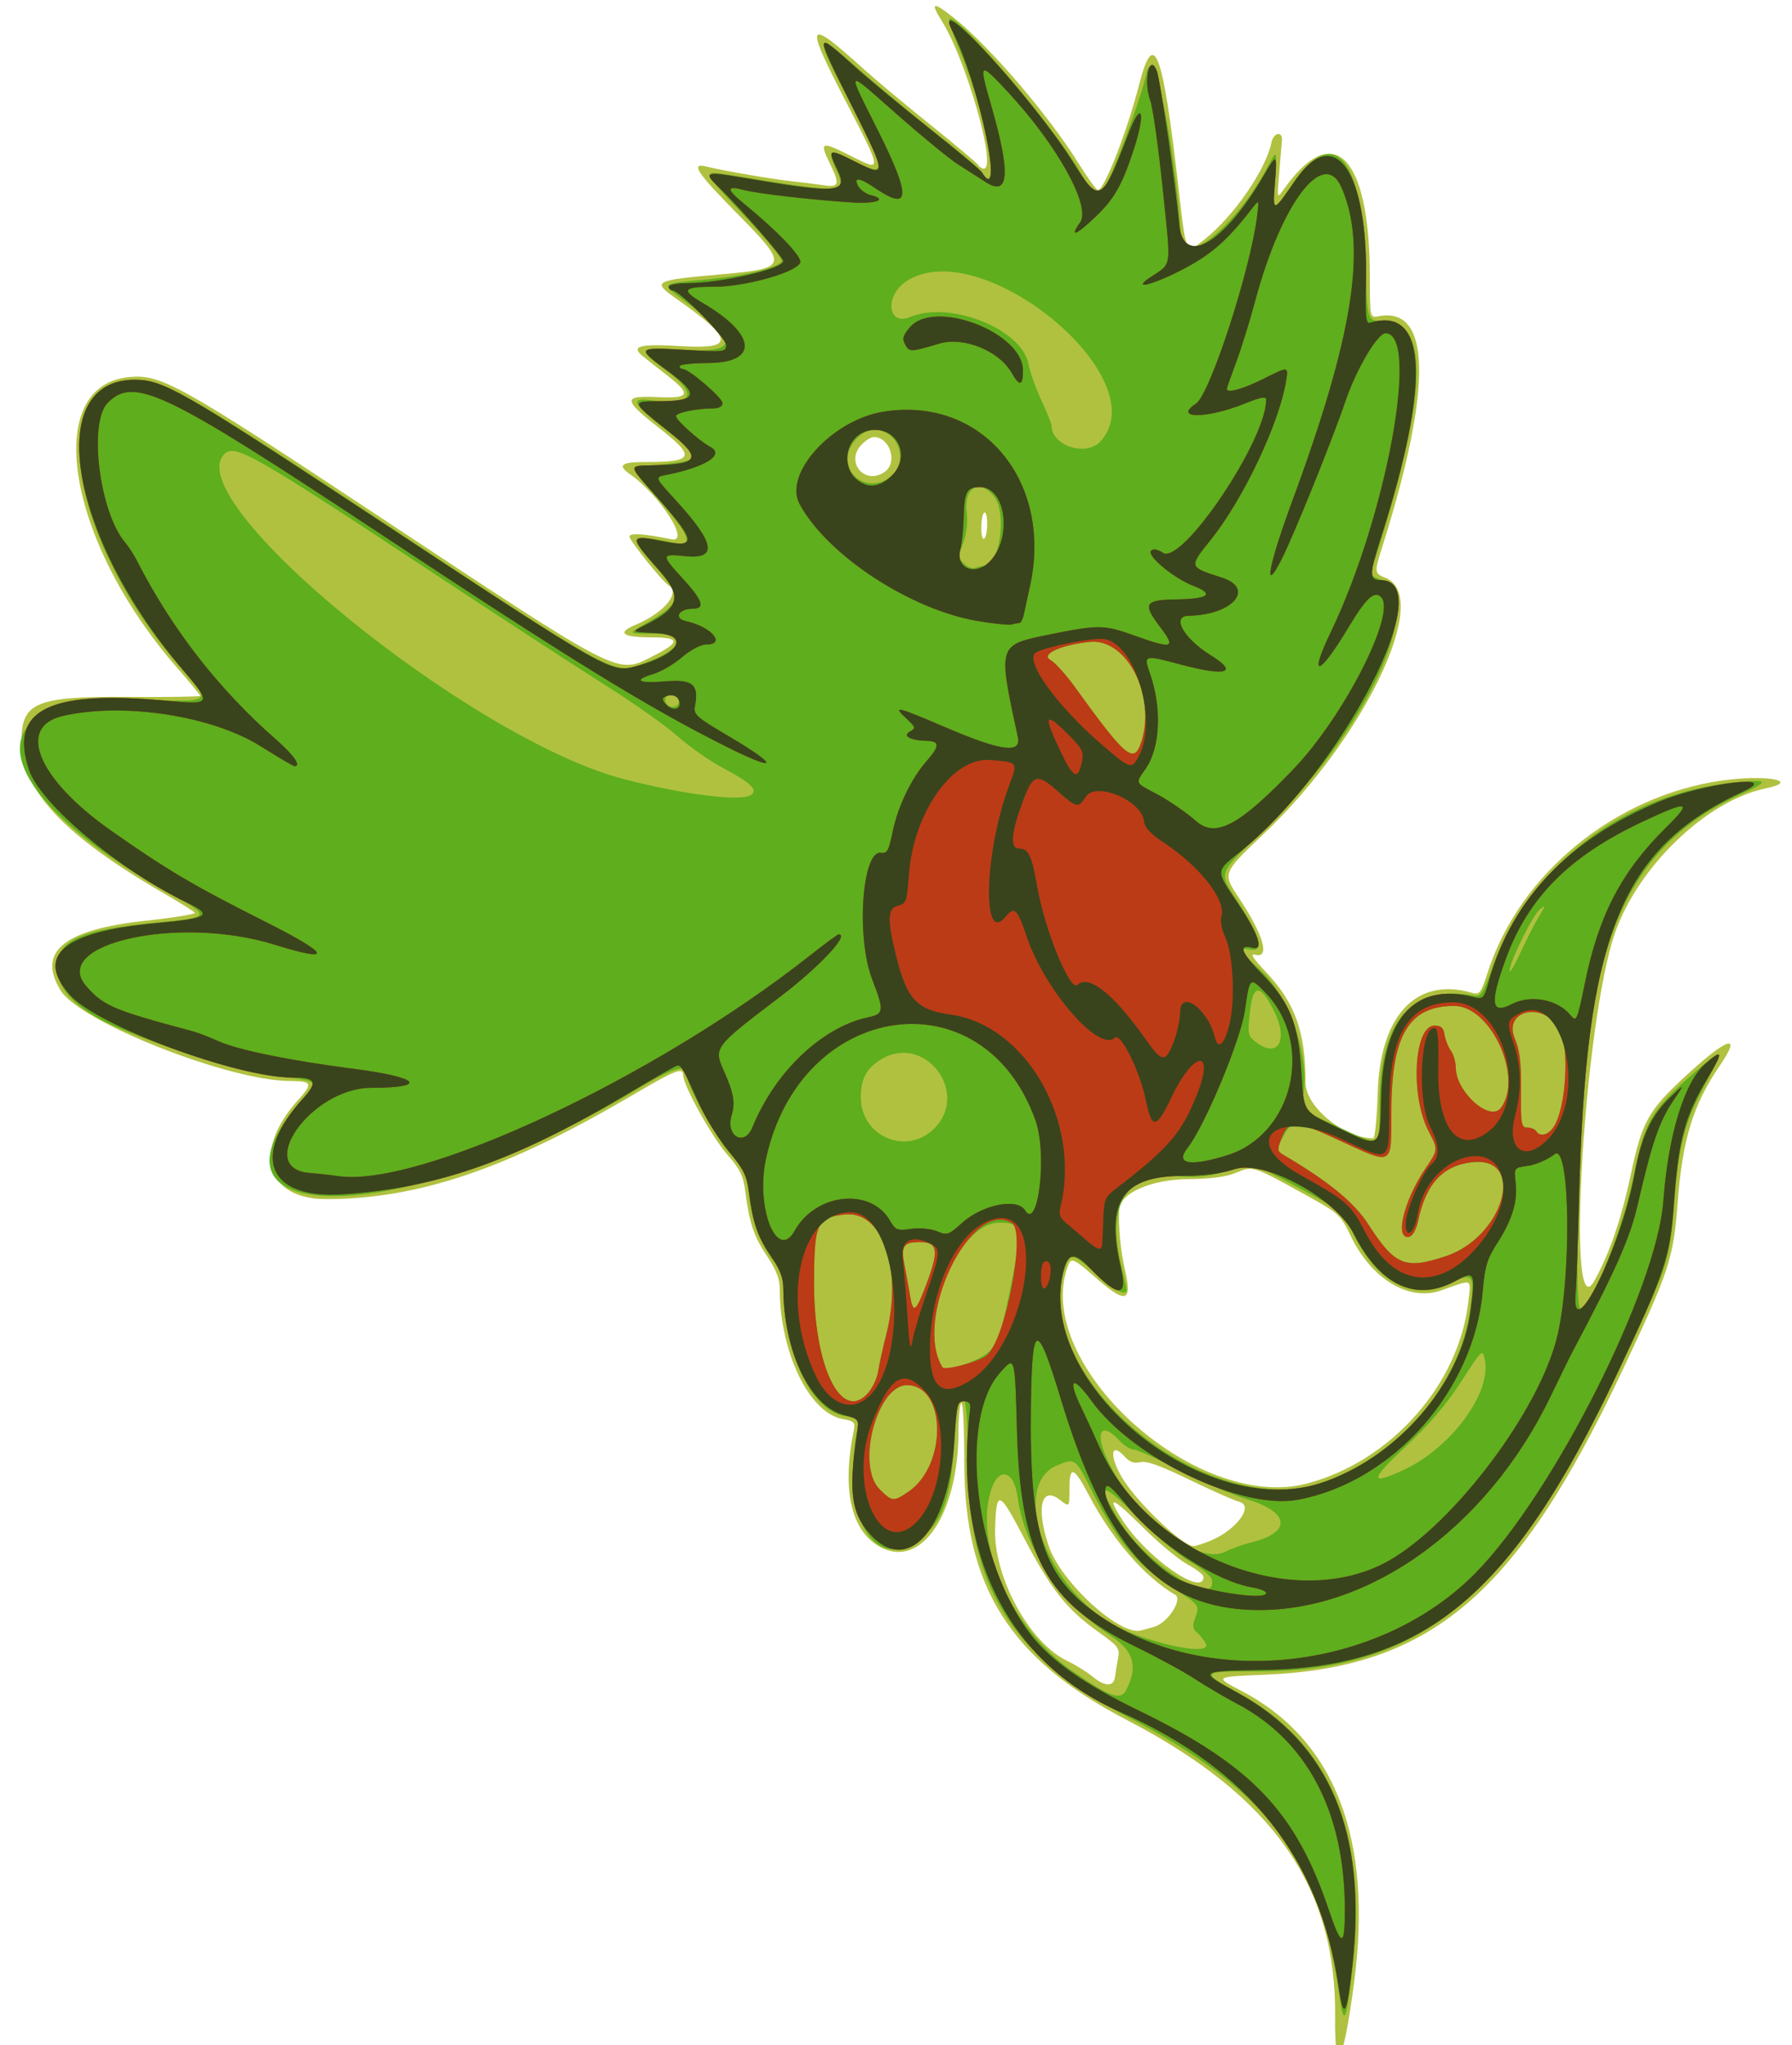<?xml version="1.0" encoding="UTF-8" standalone="no"?>
<!-- Created with Inkscape (http://www.inkscape.org/) -->

<svg
   xmlns:dc="http://purl.org/dc/elements/1.1/"
   xmlns:cc="http://creativecommons.org/ns#"
   xmlns:rdf="http://www.w3.org/1999/02/22-rdf-syntax-ns#"
   xmlns:svg="http://www.w3.org/2000/svg"
   xmlns="http://www.w3.org/2000/svg"
   xmlns:sodipodi="http://sodipodi.sourceforge.net/DTD/sodipodi-0.dtd"
   xmlns:inkscape="http://www.inkscape.org/namespaces/inkscape"
   width="745"
   height="850"
   id="svg3141"
   version="1.1"
   inkscape:version="0.48.4 r9939"
   sodipodi:docname="quetzal.svg">
  <defs
     id="defs3143" />
  <sodipodi:namedview
     id="base"
     pagecolor="#ffffff"
     bordercolor="#666666"
     borderopacity="1.0"
     inkscape:pageopacity="0.0"
     inkscape:pageshadow="2"
     inkscape:zoom="0.35"
     inkscape:cx="375"
     inkscape:cy="520"
     inkscape:document-units="px"
     inkscape:current-layer="layer1"
     showgrid="false"
     inkscape:window-width="1535"
     inkscape:window-height="876"
     inkscape:window-x="65"
     inkscape:window-y="24"
     inkscape:window-maximized="1" />
  <g
     inkscape:label="Calque 1"
     inkscape:groupmode="layer"
     id="layer1"
     transform="translate(0,-202.362)">
    <g
       id="g3246"
       transform="matrix(1.487,0,0,1.487,-185.878,-154.846)">
      <path
         style="fill:#b0c13f"
         d="m 498.27,803.622 c 0.336,-36.215 -17.409,-61.454 -58.07,-82.597 -32.946,-17.131 -45.624,-37.26 -45.606,-72.413 0.005,-8.938 -0.352,-16.25 -0.793,-16.25 -0.441,0 -0.817,3.712 -0.836,8.25 -0.096,22.446 -10.046,37.601 -21.211,32.304 -8.548,-4.056 -11.481,-15.667 -8.157,-32.29 0.596,-2.982 0.448,-3.164 -3.123,-3.834 C 351.162,635.044 343,617.991 343,600.279 c 0,-2.585 -1.059,-5.289 -3.481,-8.888 -3.727,-5.539 -5.011,-9.319 -6.125,-18.028 -0.583,-4.561 -1.452,-6.353 -5.092,-10.5 C 324.046,558.013 316,543.549 316,540.746 c 0,-2.386 -1.979,-1.591 -14.916,5.99 -34.589,20.269 -59.268,28.591 -84.866,28.62 -16.927,0.019 -20.74,-13.448 -7.849,-27.718 4.186,-4.633 3.91,-5.271 -2.286,-5.291 -17.155,-0.055 -58.759,-16.485 -64.155,-25.335 -6.604,-10.831 0.885,-16.97 23.733,-19.453 7.832,-0.851 14.054,-1.848 13.827,-2.215 -0.227,-0.367 -4.142,-2.825 -8.701,-5.462 C 142.867,473.732 131,461.064 131,447.407 c 0,-10.897 4.039,-12.581 29.75,-12.407 11.137,0.075 20.25,-0.056 20.25,-0.292 0,-0.236 -2.959,-3.822 -6.576,-7.969 -30.881,-35.409 -37.911,-79.095 -13.059,-81.156 8.763,-0.727 14.078,2.238 68.135,37.998 70.304,46.509 67.807,45.238 78.32,39.874 7.484,-3.818 7.325,-5.092 -0.639,-5.092 -8.185,0 -9.84,-1.28 -4.526,-3.501 7.929,-3.313 12.685,-8.935 9.318,-11.015 C 310.177,402.736 301,391.302 301,390.174 c 0,-1.061 4.097,-0.791 11.75,0.773 5.401,1.104 -3.2,-12.31 -11.72,-18.277 -3.395,-2.378 -2.314,-3.309 3.845,-3.309 14.342,0 14.896,-1.338 4.06,-9.805 -9.737,-7.608 -9.768,-8.818 -0.216,-8.348 9.058,0.445 9.667,-0.721 3.061,-5.861 -2.904,-2.26 -6.087,-4.768 -7.073,-5.574 -3.478,-2.843 -0.906,-3.505 10.874,-2.801 14.921,0.892 14.643,-1.894 -1.31,-13.132 -7.149,-5.036 -6.764,-5.248 12.729,-6.984 18.273,-1.628 18.479,-2.383 4.5,-16.537 -11.737,-11.883 -13.605,-14.703 -8.969,-13.54 4.471,1.122 17.8,3.425 23.469,4.054 3.025,0.336 7.188,0.857 9.25,1.157 4.454,0.649 4.654,-0.131 1.636,-6.366 -2.824,-5.833 -2.288,-5.995 6.012,-1.815 8.912,4.488 8.949,4.792 -1.936,-16.24 -11.126,-21.499 -10.454,-22.471 5.538,-8.019 3.3,2.982 11.707,10.002 18.681,15.601 6.975,5.598 12.964,10.636 13.309,11.194 0.345,0.559 1.051,1.015 1.569,1.015 3.766,0 -4.891,-30.359 -11.789,-41.344 -3.277,-5.219 -2.436,-5.436 3.348,-0.861 9.859,7.798 26.454,27.131 34.846,40.595 2.609,4.186 5.086,7.611 5.503,7.611 1.753,0 8.13,-16.329 11.507,-29.463 4.189,-16.291 6.608,-9.789 11.15,29.963 2.024,17.71 1.888,17.459 7.147,13.276 8.197,-6.52 17.093,-19.405 18.71,-27.097 0.589,-2.804 3.112,-3.297 2.922,-0.571 -0.053,0.766 -0.389,4.767 -0.747,8.892 -0.637,7.342 -0.614,7.447 1.097,5.009 13.997,-19.955 24.179,-9.826 24.23,24.102 0.017,11.611 0.017,11.611 2.499,11.137 14.661,-2.803 15.052,19.75 1.109,64.018 -2.446,7.767 -2.446,7.767 0.946,9.184 12.768,5.335 -6.103,44.771 -34.184,71.434 -11.583,10.999 -11.583,10.999 -7.013,17.874 6.954,10.461 8.85,17.047 4.585,15.931 -1.485,-0.388 -0.663,0.95 2.89,4.707 8.265,8.739 11.186,16.836 11.186,31.009 0,6.782 10.704,15.593 18.942,15.593 0.471,0 1.029,-5.737 1.24,-12.75 0.645,-21.473 10.687,-32.293 25.987,-28.001 2.574,0.722 2.748,0.508 4.891,-6 9.021,-27.402 35.542,-49.005 65.357,-53.237 12.319,-1.749 22.367,0.093 12.122,2.222 -16.434,3.414 -35.657,21.925 -42.061,40.503 -8.577,24.88 -13.748,111.109 -5.833,97.264 4.204,-7.353 7.624,-17.286 10.314,-29.951 3.112,-14.652 4.881,-17.844 15.119,-27.285 11.884,-10.96 16.052,-12.339 9.864,-3.264 -7.619,11.174 -10.547,20.67 -11.914,38.632 -1.188,15.607 -2.285,18.913 -15.723,47.368 -29.389,62.232 -53.386,82.531 -99.804,84.428 -14,0.572 -14,0.572 -6.5,4.476 26.195,13.635 36.892,41.275 31.576,81.596 -3.022,22.922 -5.473,27.199 -5.306,9.259 z m -61.527,-94.773 c 0.133,-1.093 0.512,-3.38 0.841,-5.084 0.56,-2.897 0.185,-3.393 -5.802,-7.665 -8.472,-6.046 -12.959,-11.724 -20.276,-25.66 -7.266,-13.839 -7.921,-14.082 -8.29,-3.078 -0.458,13.636 9.595,32.066 20.23,37.087 2.231,1.053 5.406,3.03 7.056,4.392 3.46,2.857 5.894,2.86 6.243,0.007 z m 10.919,-13.946 c 3.809,-1.09 8.12,-7.664 5.882,-8.97 -8.541,-4.987 -17.601,-15.442 -24.105,-27.82 -4.243,-8.073 -5.438,-8.442 -5.438,-1.677 0,5.073 0,5.073 -2.635,3 -5.207,-4.096 -6.76,2.109 -3.199,12.776 3.381,10.128 19.903,25.291 25.834,23.71 0.825,-0.22 2.473,-0.678 3.661,-1.018 z m 13.803,-14.04 c -0.019,-0.55 -2.044,-2.093 -4.5,-3.43 -2.456,-1.336 -8.017,-5.959 -12.359,-10.273 -8.747,-8.691 -10.417,-9.292 -5.788,-2.086 6.77,10.538 22.857,21.754 22.646,15.788 z m 2.045,-10.068 c 7.249,-3.029 12.192,-9.788 7.938,-10.855 -1.404,-0.352 -7.655,-3.122 -13.891,-6.155 -8.099,-3.939 -12.026,-5.342 -13.742,-4.911 -1.693,0.425 -2.952,-0.004 -4.264,-1.454 -4.373,-4.832 -4.444,0.425 -0.094,6.943 4.651,6.97 16.312,17.902 19.17,17.972 0.62,0.015 2.817,-0.678 4.882,-1.541 z m 26.797,-15.923 c 23.495,-6.12 42.633,-27.663 45.217,-50.898 0.734,-6.601 1.47,-6.304 -7.64,-3.09 -8.973,3.166 -19.495,-3.2 -25.273,-15.29 -2.689,-5.625 -3.416,-6.322 -10.995,-10.528 -16.534,-9.177 -16.243,-9.078 -20.963,-7.109 -2.875,1.199 -7.077,1.76 -13.653,1.822 -10.128,0.095 -18.856,3.928 -19.089,8.383 -0.257,4.916 0.376,11.66 1.579,16.836 2.14,9.208 0.335,9.736 -8.088,2.366 -6.209,-5.433 -6.902,-5.747 -7.76,-3.512 -10.423,27.163 35.448,69.151 66.664,61.021 z M 401,386.803 c 0,-4.819 -1.511,-4.323 -1.638,0.538 -0.057,2.189 0.288,3.737 0.767,3.441 C 400.608,390.486 401,388.696 401,386.803 z m -28.566,-14.769 c 3.604,-2.635 1.331,-9.672 -3.125,-9.672 -0.72,0 -2.209,0.9 -3.309,2 -4.918,4.918 0.829,11.771 6.434,7.672 z"
         id="path3254"
         inkscape:connector-curvature="0" />
      <path
         style="fill:#5eae1d"
         d="m 499.3,796.982 c -5.032,-36.901 -20.331,-56.83 -59.032,-76.899 -32.68,-16.947 -44.861,-36.71 -44.691,-72.511 0.099,-20.786 -2.582,-24.174 -3.719,-4.699 -0.941,16.117 -3.35,22.87 -9.858,27.635 -12.739,9.327 -21.721,-6.261 -17.43,-30.252 0.641,-3.585 0.622,-3.609 -3.437,-4.258 C 351.818,634.51 344,618.134 344,600.112 c 0,-2.589 -0.823,-4.963 -2.47,-7.121 -3.843,-5.038 -6.321,-11.53 -7.11,-18.628 -0.643,-5.779 -1.21,-7.055 -5.115,-11.5 C 325.024,557.988 317,543.546 317,540.715 c 0,-3.372 -3.59,-2.256 -15.272,4.746 -62.536,37.486 -124.86,39.143 -92.571,2.46 4.9,-5.566 4.912,-5.548 -4.449,-6.598 C 193.325,540.047 176.015,534.937 158.5,527.683 147.185,522.997 141,517.075 141,510.928 c 0,-8.011 6.201,-10.835 28.382,-12.925 14.326,-1.35 14.542,-1.742 4.118,-7.475 -52.923,-29.109 -57.782,-56.426 -9.75,-54.81 21.18,0.713 20.551,1.197 11.674,-8.981 -31.069,-35.625 -38.262,-80.356 -12.924,-80.371 8.522,-0.005 14.131,3.223 71.867,41.357 61.708,40.758 62.119,40.983 69.916,38.201 11.779,-4.202 13.541,-8.558 3.468,-8.575 -7.25,-0.012 -7.25,-0.012 -2.75,-2.574 10.552,-6.008 10.875,-7.471 3.5,-15.871 -7.967,-9.075 -7.626,-9.526 5.25,-6.944 5.357,1.074 4.099,-2.192 -4.671,-12.126 -7.921,-8.972 -7.921,-8.972 -0.298,-9.693 12.89,-1.218 12.968,-1.569 2.219,-9.902 -9.059,-7.022 -10.024,-8.959 -4.063,-8.159 11.749,1.576 13.504,-1.541 4.563,-8.105 -8.797,-6.46 -8.509,-6.848 4.477,-6.026 15.701,0.994 15.746,-2.177 0.195,-13.787 -6.528,-4.874 -6.826,-4.603 6.422,-5.835 10.715,-0.996 19.812,-3.195 20.97,-5.068 0.323,-0.523 -4.359,-6.226 -10.403,-12.674 -12.864,-13.722 -12.829,-12.877 -0.459,-10.873 28.383,4.598 29.026,4.55 26.15,-1.953 -2.627,-5.938 -2.231,-6.123 5.148,-2.398 9.168,4.628 8.999,3.386 -2.572,-18.857 -8.985,-17.272 -8.655,-17.862 3.809,-6.826 4.545,4.024 13.733,11.648 20.418,16.941 6.685,5.293 12.449,10.101 12.809,10.683 6.837,11.062 3.13,-12.959 -5.049,-32.716 -1.928,-4.657 -3.25,-8.723 -2.937,-9.036 1.913,-1.913 28.615,29.262 36.257,42.332 4.365,7.466 5.528,7.856 8.122,2.729 2.716,-5.37 9.77,-25.07 10.563,-29.5 1.863,-10.408 7.817,17.327 9.805,45.673 0.609,8.682 15.521,-3.609 24.171,-19.923 2.651,-5 2.651,-5 2.024,3.25 -0.74,9.731 -0.528,9.888 3.932,2.916 11.9,-18.602 20.475,-10.037 21.413,21.39 0.465,15.556 0.465,15.556 4.97,15.5 12.384,-0.153 12.418,18.522 0.108,58.848 -1.663,5.447 -3.24,10.469 -3.505,11.16 -0.267,0.697 0.552,1.571 1.84,1.964 14.786,4.512 -3.057,43.182 -32.968,71.45 -11.479,10.848 -11.479,10.848 -6.889,17.752 7.223,10.865 8.466,15.334 4.031,14.486 -3.293,-0.629 -2.694,0.505 3.076,5.824 8.058,7.428 13.643,23.609 11.981,34.715 -0.637,4.255 -0.637,4.255 9.048,8.75 12.974,6.022 12.183,6.425 12.263,-6.255 0.148,-23.43 8.991,-33.403 26.695,-30.106 1.583,0.295 2.4,-1.016 4.716,-7.562 10.107,-28.565 37.068,-49.18 68.124,-52.091 9.407,-0.882 9.617,-0.359 1.358,3.385 -25.932,11.758 -38.297,32.146 -42.527,70.124 -2.644,23.733 -4.147,74.774 -2.167,73.55 4.015,-2.482 11.885,-22.411 15.037,-38.08 2.726,-13.551 4.795,-17.21 14.732,-26.051 10.271,-9.138 10.709,-8.984 4.916,1.73 -5.658,10.464 -7.307,16.922 -8.551,33.474 -1.176,15.655 -1.676,17.143 -15.728,46.877 -29.572,62.573 -54.868,83.469 -101.075,83.493 -15.563,0.008 -15.677,0.146 -4.971,6.007 25.985,14.224 36.269,39.408 31.79,77.848 -1.706,14.644 -2.412,15.724 -3.769,5.772 z m -59.468,-84.37 c 3.441,-6.666 2.181,-11.006 -4.447,-15.325 -13.674,-8.909 -23.966,-24.291 -25.876,-38.674 -0.99,-7.456 -5.286,-8.588 -7.412,-1.953 -4.878,15.224 5.719,38.871 22.655,50.551 10.582,7.298 13.552,8.362 15.08,5.401 z m 22.257,-13.082 c -0.539,-1.008 -1.656,-2.393 -2.481,-3.077 -1.127,-0.935 -1.265,-1.864 -0.555,-3.733 1.446,-3.804 1.379,-3.905 -5.469,-8.229 -10.619,-6.706 -16.113,-13.234 -23.466,-27.878 -4.47,-8.903 -4.526,-8.943 -9.571,-6.835 -12.653,5.287 -3.997,32.1 14.06,43.551 8.896,5.641 29.694,10.335 27.482,6.201 z m 1.732,-17.853 c -0.179,-0.927 -3.024,-3.241 -6.323,-5.143 -3.318,-1.912 -9.617,-7.193 -14.094,-11.815 -10.561,-10.902 -12.39,-10.507 -5.066,1.091 7.521,11.911 27.065,24.08 25.484,15.867 z m 3.847,-7.812 c 1.557,-0.823 4.767,-1.972 7.134,-2.553 11.305,-2.773 10.893,-8.368 -0.881,-11.988 -4.718,-1.451 -13.457,-5.186 -19.42,-8.3 -5.963,-3.114 -11.587,-5.662 -12.497,-5.662 -0.91,0 -2.712,-1.125 -4.004,-2.5 -5.43,-5.78 -7.113,-2.202 -2.946,6.262 7.627,15.492 25.075,28.728 32.615,24.741 z m -88.659,-16.753 c 10.888,-7.41 10.558,-29.75 -0.439,-29.75 -8.379,0 -14.282,22.443 -7.648,29.077 3.512,3.512 3.872,3.542 8.087,0.673 z m 116.526,-2.849 c 21.28,-7.962 37.655,-27.387 40.48,-48.019 1.347,-9.838 0.825,-10.541 -5.463,-7.358 -10.153,5.14 -20.166,0.155 -27.019,-13.454 -3.372,-6.695 -3.372,-6.695 -15.203,-13.126 -12.7,-6.903 -13.02,-6.97 -21.332,-4.465 -3.853,1.161 -7.553,1.502 -12.359,1.139 -14.69,-1.111 -20.338,7.585 -16.161,24.883 0.797,3.3 1.465,6.338 1.484,6.75 0.097,2.049 -3.507,0.24 -8.464,-4.25 -6.246,-5.657 -7.187,-5.953 -8.44,-2.659 -11.543,30.359 39.407,72.932 72.476,60.559 z M 517.5,651.011 c 13.199,-6.154 24.51,-21.477 22.632,-30.66 -0.653,-3.194 -0.667,-3.182 -6.643,6.047 -4.122,6.365 -8.946,12.009 -15.479,18.106 -10.072,9.401 -10.199,11.025 -0.51,6.508 z M 367.525,629.74 c 1.336,-1.442 2.683,-4.254 2.993,-6.25 0.31,-1.996 1.313,-6.553 2.229,-10.128 4.721,-18.418 -0.955,-34.898 -11.61,-33.708 -7.786,0.87 -8.464,2.37 -8.54,18.904 -0.107,23.346 7.487,39.21 14.927,31.182 z m 34.178,-11.938 c 2.57,-2.85 3.51,-5.915 6.513,-21.237 2.599,-13.261 2.201,-14.744 -3.926,-14.629 -11.891,0.222 -23.025,28.721 -15.792,40.424 0.913,1.478 10.857,-1.954 13.205,-4.557 z m -17.241,-19.927 c 3.055,-8.375 2.576,-10.526 -2.335,-10.498 -4.609,0.027 -5.289,1.085 -4.219,6.56 0.529,2.708 1.239,6.624 1.577,8.702 0.822,5.045 1.709,4.195 4.977,-4.765 z m 144.819,-6.592 c 16.195,-5.415 22.526,-27.892 7.393,-26.246 -8.27,0.9 -12.954,5.939 -15.177,16.325 -0.756,3.534 -2.234,5.281 -3.7,4.375 -2.432,-1.503 0.59,-11.44 5.788,-19.032 3.531,-5.157 3.531,-5.157 0.8,-10.38 -5.166,-9.88 -4.064,-29.462 1.659,-29.462 1.852,0 2.542,0.608 2.805,2.472 0.192,1.359 0.979,3.372 1.75,4.473 0.771,1.1 1.401,3.221 1.401,4.713 0,6.875 9.619,15.451 12.663,11.289 6.269,-8.573 -2.865,-28.446 -13.074,-28.446 -12.739,0 -17.589,8.193 -17.589,29.713 0,15.2 0.607,14.871 -14.532,7.877 -12.875,-5.948 -13.195,-5.952 -16.17,-0.199 -1.459,2.82 -1.442,3.109 0.232,4.073 12.171,7.003 20.043,13.409 23.976,19.509 7.49,11.619 10.316,12.78 21.775,8.948 z M 386.196,555.628 c 10.099,-10.099 -2.717,-26.733 -14.882,-19.316 -4.039,2.463 -5.647,5.474 -5.647,10.576 0,10.998 12.815,16.453 20.529,8.739 z m 173.218,-0.516 c 3.54,-5.455 4.449,-22.794 1.446,-27.602 -4.677,-7.489 -15.629,-4.864 -12.351,2.96 1.41,3.366 1.818,6.787 1.746,14.642 -0.086,9.36 0.068,10.25 1.766,10.25 1.023,0 2.138,0.45 2.478,1 1.051,1.701 3.384,1.107 4.914,-1.25 z m -78.363,-32.65 c -3.758,-7.367 -5.774,-7.198 -6.604,0.553 -0.667,6.233 -0.565,6.75 1.671,8.448 6.297,4.782 9.232,-0.574 4.933,-9.001 z m 74.201,-26.056 c 1.899,-3.116 1.934,-3.363 0.282,-2.044 -1.999,1.597 -8.585,14.974 -8.461,17.184 0.041,0.724 1.411,-1.59 3.046,-5.141 1.635,-3.551 3.944,-8.051 5.132,-10 z M 334.936,462.423 c 2.157,-1.365 -0.008,-3.463 -7.823,-7.579 C 323.476,452.928 317.8,448.96 314.5,446.027 c -3.3,-2.933 -12.3,-9.298 -20,-14.144 -7.7,-4.846 -31.55,-20.396 -53,-34.556 -44.954,-29.676 -50.745,-32.958 -53.6,-30.374 -13.929,12.605 68.488,79.863 111.541,91.025 16.761,4.346 32.531,6.321 35.494,4.446 z m 109.114,-14.71 c 4.279,-12.964 -3.981,-29.154 -14.329,-28.085 -8.197,0.846 -13.918,3.49 -10.988,5.077 1.228,0.665 4.335,4.123 6.904,7.683 14.139,19.593 16.386,21.464 18.412,15.325 z M 314.554,435.449 C 313.581,433.875 311,434.114 311,435.779 c 0,1.681 2.138,2.664 3.363,1.545 0.475,-0.433 0.561,-1.277 0.191,-1.875 z m 85.543,-37.087 c 4.388,0 6.531,-14.661 2.831,-19.365 -4.026,-5.118 -8.569,-2.455 -7.639,4.479 0.322,2.401 -0.038,5.759 -0.87,8.116 -1.727,4.894 -1.747,4.299 0.21,6.256 0.896,0.896 2.283,1.378 3.082,1.071 0.799,-0.307 1.873,-0.558 2.386,-0.558 z m -25.551,-25.455 c 4.504,-4.504 1.27,-12.545 -5.045,-12.545 -3.576,0 -7.5,4.161 -7.5,7.955 0,6.558 7.744,9.392 12.545,4.591 z m 58.102,-9.295 c 16.216,-17.472 -33.391,-58.442 -54.231,-44.788 -6.173,4.045 -5.302,12.641 1.013,10.002 11.194,-4.677 31.37,3.385 33.147,13.244 0.376,2.085 1.975,6.585 3.553,9.999 1.578,3.415 2.87,6.629 2.87,7.144 0,5.606 9.642,8.713 13.648,4.397 z"
         id="path3252"
         inkscape:connector-curvature="0" />
      <path
         style="fill:#bb3b16"
         d="m 499.28,795.659 c -5.292,-36.169 -25.061,-61.064 -61.14,-76.995 -31.548,-13.931 -46.892,-44.991 -41.891,-84.802 0.178,-1.417 -0.332,-2 -1.749,-2 -1.834,0 -2.055,0.888 -2.663,10.694 -1.578,25.472 -13.195,38.275 -23.784,26.214 -5.093,-5.8 -5.847,-11.902 -3.453,-27.923 0.6,-4.016 0.6,-4.016 -3.809,-5.195 -9.331,-2.496 -16.683,-17.867 -16.77,-35.063 -0.016,-3.223 -0.879,-5.52 -3.508,-9.342 -3.721,-5.41 -4.996,-9.127 -6.125,-17.87 -0.595,-4.605 -1.514,-6.452 -5.723,-11.5 -2.758,-3.308 -6.527,-9.389 -8.377,-13.514 -4.191,-9.344 -4.885,-10.544 -5.977,-10.323 -0.481,0.097 -6.549,3.556 -13.484,7.686 -31.751,18.908 -53.429,26.562 -80.134,28.294 -20.725,1.344 -25.645,-10.53 -11.054,-26.679 4.348,-4.812 3.745,-5.978 -3.088,-5.978 -15.258,0 -54.183,-14.423 -61.86,-22.921 -9.981,-11.048 -2.085,-17.792 23.612,-20.17 15.152,-1.402 16.402,-2.211 8.948,-5.794 -18.917,-9.093 -40.904,-27.547 -44.102,-37.015 -5.704,-16.888 5.41,-22.462 38.627,-19.376 12.414,1.154 12.52,0.932 4.219,-8.827 -31.727,-37.299 -38.918,-80.898 -13.343,-80.898 7.928,0 12.815,2.791 64.849,37.042 69.669,45.86 68.166,45.011 75.909,42.861 11.662,-3.238 14.556,-8.682 4.841,-9.108 -6.75,-0.296 -6.75,-0.296 -3.159,-2.084 10.005,-4.983 10.803,-8.033 4.079,-15.599 -8.402,-9.454 -8.337,-9.882 1.215,-7.964 9.821,1.972 9.351,-0.068 -3.238,-14.078 -6.353,-7.07 -6.353,-7.07 0,-7.17 13.707,-0.215 14.396,-1.862 4.166,-9.964 -9.739,-7.714 -9.809,-7.936 -2.478,-7.936 11.308,0 11.879,-1.848 2.665,-8.613 -8.582,-6.301 -8.405,-6.505 5,-5.739 11.108,0.634 11.5,0.588 11.5,-1.374 0,-2.019 -13.034,-15.274 -15.019,-15.274 -0.54,0 -0.981,-0.45 -0.981,-1 0,-0.55 2.362,-1 5.25,-1 9.267,-3e-4 26.75,-4.034 26.75,-6.172 0,-1.063 -12.398,-15.26 -17.93,-20.531 -4.511,-4.298 -3.939,-4.571 6.019,-2.869 27.149,4.639 30.2,4.406 27.054,-2.07 -2.884,-5.937 -2.554,-6.098 4.838,-2.367 9.016,4.551 9.004,4.08 -0.396,-14.705 -10.953,-21.889 -10.954,-22.062 -0.058,-12.188 3.701,3.354 13.155,11.206 21.01,17.449 7.855,6.243 14.574,11.824 14.931,12.402 6.608,10.691 -0.735,-24.961 -8.056,-39.119 -6.911,-13.364 22.138,18.128 33.674,36.507 7.312,11.65 7.928,11.319 15.511,-8.336 3.68,-9.539 4.765,-5.649 1.334,4.785 -3.24,9.855 -5.397,13.632 -10.67,18.685 -5.409,5.183 -7.377,5.904 -4.292,1.572 3.163,-4.442 -6.345,-21.61 -20.237,-36.542 -7.977,-8.574 -8.155,-8.426 -4.613,3.836 5.486,18.991 5.018,25.625 -1.511,21.431 -1.941,-1.247 -5.459,-3.501 -7.819,-5.009 -2.36,-1.508 -9.897,-7.676 -16.75,-13.707 -15.05,-13.245 -14.551,-13.681 -5.373,4.698 9.047,18.117 8.811,22.339 -0.882,15.752 -4.489,-3.05 -6.271,-3.276 -4.847,-0.615 0.555,1.037 2.164,2.175 3.576,2.529 4.773,1.198 1.49,2.46 -5.284,2.031 -10.955,-0.694 -26.475,-2.478 -30.174,-3.469 -5.064,-1.356 -5.075,-0.293 -0.04,3.813 9.404,7.669 16.314,14.907 15.717,16.463 -1.048,2.731 -15.326,6.747 -23.987,6.747 -8.912,0 -9.533,0.869 -3.249,4.551 14.993,8.787 15.695,16.673 1.491,16.764 -4.394,0.028 -7.988,0.419 -7.988,0.868 0,0.449 0.41,0.817 0.91,0.817 1.719,0 11.09,8.047 11.09,9.523 0,0.942 -0.996,1.481 -2.75,1.488 -4.621,0.018 -10.25,1.199 -10.25,2.15 0,1.126 6.454,6.904 9.629,8.621 4.066,2.199 -1.358,5.614 -12.433,7.829 -3.153,0.631 -3.153,0.631 2.632,6.944 11.123,12.139 11.911,16.687 2.728,15.739 -6.788,-0.701 -6.81,-0.445 -0.557,6.397 5.532,6.053 6.244,8.31 2.622,8.31 -3.88,0 -5.345,2.682 -1.88,3.443 7.207,1.583 11.461,6.557 5.607,6.557 -1.451,0 -4.288,1.503 -6.646,3.521 -2.263,1.937 -5.822,4.033 -7.909,4.658 -5.938,1.779 -4.468,2.761 3.175,2.12 7.709,-0.646 9.493,0.827 8.334,6.887 -0.452,2.364 0.323,3.066 9.04,8.196 14.794,8.706 14.47,10.557 -0.529,3.025 C 305.754,437.689 284.809,424.795 230.5,388.857 c -59.572,-39.42 -68.005,-43.458 -75.362,-36.08 -5.486,5.501 -2.357,30.613 4.87,39.085 0.938,1.1 2.396,3.35 3.238,5 9.79,19.167 22.845,35.95 38.922,50.034 4.993,4.374 7.142,7.466 5.19,7.466 -0.353,0 -4.568,-2.478 -9.368,-5.506 -13.658,-8.618 -38.557,-12.445 -55.464,-8.525 -13.056,3.027 -6.88,17.702 13.467,31.997 15.734,11.054 23.041,15.37 43.256,25.546 18.243,9.184 19.148,11.534 2.442,6.344 -26.741,-8.308 -63.005,-0.254 -52.537,11.668 4.802,5.469 7.64,6.673 29.345,12.454 1.65,0.439 5.025,1.719 7.5,2.843 5.474,2.487 19.908,5.439 38,7.773 18.365,2.369 20.944,5.266 4.72,5.301 -16.662,0.037 -32.79,22.7 -16.946,23.814 2.049,0.144 5.526,0.527 7.726,0.851 22.75,3.348 88.396,-27.307 131.85,-61.569 4.179,-3.295 7.835,-5.991 8.124,-5.991 3.136,0 -5.444,9.144 -16.356,17.432 -18.637,14.155 -18.653,14.177 -15.671,20.884 2.683,6.033 3.16,8.778 2.116,12.184 -1.798,5.867 3.538,9.003 5.812,3.415 6.314,-15.515 19.46,-28 32.371,-30.742 4.418,-0.938 4.504,-1.786 1.085,-10.673 -4.501,-11.699 -2.804,-36.046 2.46,-35.29 1.724,0.248 2.197,-0.594 3.269,-5.809 1.46,-7.108 5.187,-14.904 9.439,-19.747 3.724,-4.241 3.785,-5.635 0.252,-5.725 -4.743,-0.121 -7.062,-1.376 -4.841,-2.619 1.688,-0.945 1.613,-1.21 -1.034,-3.665 -3.932,-3.646 -2.74,-3.382 10.609,2.347 15.829,6.793 21.606,7.61 20.597,2.914 -5.632,-26.196 -5.779,-25.743 9.309,-28.801 13.181,-2.672 14.879,-2.643 23.299,0.394 10.607,3.826 11.672,3.507 7.321,-2.192 -5.14,-6.731 -4.566,-7.785 4.314,-7.918 9.098,-0.137 10.841,-1.483 4.873,-3.762 -5.479,-2.092 -13.212,-8.513 -11.87,-9.856 0.612,-0.612 1.815,-0.398 3.325,0.592 C 455.477,398.215 479,363.336 479,351.952 c 0,-1.025 -1.479,-0.76 -6.026,1.076 -10.569,4.269 -20.111,4.274 -13.599,0.007 3.898,-2.554 15.199,-37.229 17.109,-52.496 0.585,-4.677 0.585,-4.677 -1.7,-1.72 -6.857,8.875 -11.602,12.933 -20.13,17.216 -8.004,4.02 -13.163,5.134 -8.155,1.761 6.307,-4.248 5.959,-1.808 3.561,-25.003 -1.19,-11.512 -2.75,-22.541 -3.465,-24.509 -1.993,-5.485 -0.176,-13.48 1.859,-8.178 0.937,2.443 5.404,33.147 6.188,42.538 1.038,12.433 12.479,5.925 23.786,-13.531 3.58,-6.161 3.69,-6.07 3.007,2.5 -0.648,8.144 -0.565,8.127 5.905,-1.219 10.853,-15.677 20.206,-2.058 19.552,28.469 -0.215,10.031 -0.022,11.929 1.175,11.566 15.927,-4.832 16.975,16.486 2.96,60.197 -3.241,10.107 -3.239,11.737 0.008,11.737 16.617,0 -11.092,53.442 -39.4,75.989 -6.829,5.439 -6.811,5.063 -0.676,14.158 5.947,8.816 7.492,13.466 4.188,12.602 -4.094,-1.071 -3.218,1.253 2.811,7.452 7.832,8.054 10.063,13.731 10.91,27.762 0.631,10.463 0.631,10.463 8.545,14.308 13.931,6.768 13.368,7.093 13.755,-7.946 0.567,-22.056 9.473,-31.803 25.48,-27.886 3.144,0.769 3.151,0.762 4.82,-5.084 6.365,-22.295 22.438,-39.052 47.441,-49.461 12.425,-5.172 34.391,-7.868 23.591,-2.895 -34.432,15.854 -44.25,40.266 -46.049,114.501 -0.28,11.55 -0.7,23.137 -0.933,25.75 -1.406,15.765 12.778,-12.821 16.473,-33.2 1.863,-10.273 4.548,-16.184 9.576,-21.083 4.586,-4.468 4.586,-4.468 1.006,0.888 -3.722,5.568 -5.808,11.733 -9.694,28.645 -2.141,9.318 -6.128,18.322 -18.157,41 -0.875,1.65 -3.643,7.275 -6.15,12.5 -18.059,37.634 -52.503,61.746 -85.324,59.728 -24.891,-1.53 -39.267,-17.977 -51.77,-59.228 -6.585,-21.725 -7.948,-21.399 -8.25,1.974 -0.475,36.745 3.434,48.458 19.824,59.403 30.377,20.285 77.805,14.675 104.447,-12.354 21.75,-22.065 50.749,-79.474 52.546,-104.023 1.34,-18.306 5.833,-33.063 11.645,-38.25 4.926,-4.396 5.195,-3.473 1.003,3.441 -6.59,10.87 -8.422,17.513 -9.679,35.096 -1.115,15.607 -2.466,19.653 -16.252,48.706 -28.997,61.106 -53.368,81.365 -98.763,82.1 -18.06,0.292 -18.087,0.317 -7.107,6.319 25.717,14.058 36.295,38.882 32.255,75.698 -1.612,14.685 -2.479,16.184 -3.868,6.687 z M 501,773.993 c 0,-27.189 -10.438,-47.18 -30.049,-57.549 -3.548,-1.876 -8.926,-5.036 -11.951,-7.023 -3.025,-1.986 -10.444,-6.023 -16.487,-8.969 -24.916,-12.149 -32.202,-25.346 -33.175,-60.09 -0.605,-21.591 -0.509,-21.267 -4.83,-16.391 -11.653,13.151 -6.94,52.887 8.673,73.124 5.533,7.172 14.975,13.828 29.82,21.022 31.912,15.464 44.197,28.311 53.545,55.995 C 500.06,784.523 501,784.498 501,773.993 z m -22,-88.543 c 0,-0.502 -1.773,-1.212 -3.941,-1.578 -10.092,-1.705 -26.511,-12.358 -34.739,-22.538 -5.061,-6.262 -6.326,-7.109 -6.311,-4.222 0.03,5.602 12.048,20.161 20.102,24.352 6.287,3.272 24.889,6.251 24.889,3.986 z m 32.5,-8.067 c 17.925,-8.908 42.835,-40.993 48.618,-62.623 4.317,-16.148 3.977,-55.335 -0.452,-51.957 -1.975,1.507 -5.347,2.975 -7.493,3.262 -3.902,0.523 -3.902,0.523 -3.421,4.791 0.591,5.242 -1.022,10.447 -5.269,17.005 -2.695,4.161 -3.352,6.342 -3.917,13 -2.365,27.851 -24.934,53.449 -51.578,58.502 -15.782,2.993 -46.162,-11.5 -57.787,-27.568 -5.354,-7.4 -6.873,-6.402 -2.865,1.881 1.38,2.851 3.646,7.776 5.035,10.944 12.912,29.435 52.685,45.902 79.128,32.761 z M 379.01,657.112 c 10.888,-7.41 10.558,-29.75 -0.439,-29.75 -8.379,0 -14.282,22.443 -7.648,29.077 3.512,3.512 3.872,3.542 8.087,0.673 z m 114.89,-2.278 c 21.253,-6.714 39.582,-27.625 42.257,-48.21 1.392,-10.709 1.107,-11.329 -3.918,-8.548 -11.142,6.166 -21.299,1.605 -28.645,-12.863 -5.146,-10.136 -25.031,-20.965 -33.445,-18.213 -3.689,1.207 -8.606,1.851 -14.17,1.855 -17.181,0.015 -21.994,7.066 -17.591,25.777 1.956,8.31 -0.814,8.255 -8.826,-0.178 -4.344,-4.572 -6.183,-4.091 -7.48,1.958 -6.684,31.164 39.409,68.66 71.817,58.423 z M 367.525,629.74 c 1.336,-1.442 2.683,-4.254 2.993,-6.25 0.31,-1.996 1.313,-6.553 2.229,-10.128 4.721,-18.418 -0.955,-34.898 -11.61,-33.708 -7.786,0.87 -8.464,2.37 -8.54,18.904 -0.107,23.346 7.487,39.21 14.927,31.182 z m 33.291,-10.657 c 5.297,-4.328 11.086,-34.512 7.097,-37.011 -11.373,-7.125 -27.734,26.826 -19.415,40.287 0.605,0.979 10.248,-1.586 12.317,-3.277 z m -16.353,-21.208 c 3.055,-8.375 2.576,-10.526 -2.335,-10.498 -4.609,0.027 -5.289,1.085 -4.219,6.56 0.529,2.708 1.239,6.624 1.577,8.702 0.822,5.045 1.709,4.195 4.977,-4.765 z m 144.819,-6.592 c 16.195,-5.415 22.526,-27.892 7.393,-26.246 -8.27,0.9 -12.954,5.939 -15.177,16.325 -0.756,3.534 -2.234,5.281 -3.7,4.375 -2.432,-1.503 0.59,-11.44 5.788,-19.032 3.531,-5.157 3.531,-5.157 0.8,-10.38 -5.166,-9.88 -4.064,-29.462 1.659,-29.462 1.852,0 2.542,0.608 2.805,2.472 0.192,1.359 0.979,3.372 1.75,4.473 0.771,1.1 1.401,3.221 1.401,4.713 0,6.875 9.619,15.451 12.663,11.289 6.269,-8.573 -2.865,-28.446 -13.074,-28.446 -12.739,0 -17.589,8.193 -17.589,29.713 0,15.195 0.599,14.867 -14.467,7.907 -12.957,-5.986 -14.181,-6.003 -16.39,-0.234 -1.022,2.67 -0.951,3.257 0.498,4.114 12.905,7.632 19.923,13.358 23.865,19.472 7.49,11.619 10.316,12.78 21.775,8.948 z m -182.106,-7.082 c 5.897,-10.555 21.277,-12.182 26.651,-2.82 1.516,2.642 1.997,2.83 5.886,2.297 2.474,-0.339 5.492,-0.06 7.258,0.672 2.84,1.176 3.261,1.037 6.97,-2.314 5.675,-5.127 15.442,-7.101 17.629,-3.563 3.707,5.998 6.263,-15.729 2.95,-25.078 -14.53,-40.999 -65.859,-33.641 -75.391,10.808 -2.921,13.622 3.163,28.741 8.048,19.998 z M 468,563.139 c 18.578,-5.752 24.604,-31.241 10.761,-45.523 -4.297,-4.433 -4.372,-4.367 -5.71,4.996 -1.188,8.319 -11.223,32.339 -16.102,38.541 -3.463,4.403 0.78,5.165 11.05,1.986 z m 91.414,-8.027 c 3.54,-5.455 4.449,-22.794 1.446,-27.602 -4.677,-7.489 -15.629,-4.864 -12.351,2.96 1.41,3.366 1.818,6.787 1.746,14.642 -0.086,9.36 0.068,10.25 1.766,10.25 1.023,0 2.138,0.45 2.478,1 1.051,1.701 3.384,1.107 4.914,-1.25 z m 8.752,-40.403 c 3.882,-18.858 10.23,-30.967 22.671,-43.246 7.485,-7.387 6.342,-7.672 -6.528,-1.631 -20.515,9.63 -32.037,21.181 -38.333,38.434 -4.52,12.386 -4.096,15.604 1.66,12.602 5.218,-2.722 12.751,-1.36 16.33,2.952 1.822,2.195 1.915,1.992 4.201,-9.111 z m -81.522,-59.541 c 14.134,-14.751 28.878,-43.683 24.495,-48.067 -1.918,-1.918 -4.18,0.208 -9.317,8.759 -8.121,13.518 -11.073,14.141 -4.749,1.002 15.606,-32.427 24.974,-83.5 15.315,-83.5 -2.27,0 -8.17,9.984 -11.235,19.01 -3.743,11.025 -14.691,38.083 -18.002,44.49 -5.065,9.803 -3.428,1.172 3.156,-16.639 17.063,-46.163 20.983,-71.139 13.752,-87.611 -4.954,-11.285 -16.779,4.253 -24.138,31.719 -1.552,5.792 -3.969,13.579 -5.371,17.304 -1.402,3.725 -2.549,6.988 -2.549,7.25 0,1.354 4.494,0.107 10.489,-2.91 6.73,-3.387 6.73,-3.387 6.082,0.666 -1.892,11.83 -11.978,33.105 -21.068,44.442 -6.178,7.704 -6.215,7.576 3.076,10.561 9.486,3.048 3.055,10.456 -9.27,10.678 -4.918,0.089 -1.373,6.365 6.261,11.083 7.859,4.857 4.266,5.945 -8.423,2.549 -10.272,-2.749 -10.447,-2.704 -8.713,2.248 3.425,9.781 3.002,20.764 -1.028,26.702 -3.049,4.492 -3.344,3.837 3.344,7.426 3.163,1.697 7.973,5.027 10.689,7.4 5.466,4.774 12.056,1.246 27.205,-14.563 z m -42.595,-7.455 c 4.279,-12.964 -3.981,-29.154 -14.329,-28.085 -8.197,0.846 -13.918,3.49 -10.988,5.077 1.228,0.665 4.335,4.123 6.904,7.683 14.139,19.593 16.386,21.464 18.412,15.325 z M 315,436.921 c 0,-1.892 -1.704,-2.887 -3.661,-2.136 -1.265,0.485 -1.328,0.886 -0.33,2.089 1.575,1.898 3.99,1.927 3.99,0.047 z m 83.377,-23.129 c -18.863,-3.165 -42.155,-18.46 -49.839,-32.729 -4.55,-8.449 9.115,-23.468 23.453,-25.777 27.616,-4.447 47.59,19.518 40.904,49.076 -0.56,2.475 -1.266,5.737 -1.57,7.25 -0.304,1.512 -0.914,2.75 -1.357,2.75 -0.443,0 -1.404,0.178 -2.136,0.396 -0.732,0.218 -4.987,-0.217 -9.455,-0.967 z m 3.49,-16.789 c 6.232,-6.633 4.31,-20.641 -2.831,-20.641 -3.767,0 -4.419,1.201 -4.607,8.491 -0.085,3.305 -0.495,7.249 -0.91,8.765 -1.505,5.496 4.194,7.807 8.348,3.386 z M 374.75,372.726 c 4.516,-4.967 1.465,-12.363 -5.1,-12.363 -8.702,0 -10.839,12.324 -2.65,15.281 2.386,0.861 5.319,-0.243 7.75,-2.917 z m 33.058,-28.349 c -3.481,-6.118 -13.438,-10.141 -20.144,-8.139 -8.105,2.419 -8.431,2.429 -9.58,0.284 -0.894,-1.67 -0.654,-2.55 1.325,-4.85 6.874,-7.992 31.59,1.456 31.59,12.075 0,4.389 -0.946,4.575 -3.192,0.63 z"
         id="path3250"
         inkscape:connector-curvature="0" />
      <path
         style="fill:#39441c"
         d="m 499.28,795.659 c -5.292,-36.169 -25.061,-61.064 -61.14,-76.995 -31.548,-13.931 -46.892,-44.991 -41.891,-84.802 0.178,-1.417 -0.332,-2 -1.749,-2 -1.834,0 -2.055,0.888 -2.663,10.694 -1.578,25.472 -13.195,38.275 -23.784,26.214 -5.093,-5.8 -5.847,-11.902 -3.453,-27.923 0.6,-4.016 0.6,-4.016 -3.809,-5.195 -9.331,-2.496 -16.683,-17.867 -16.77,-35.063 -0.016,-3.223 -0.879,-5.52 -3.508,-9.342 -3.721,-5.41 -4.996,-9.127 -6.125,-17.87 -0.595,-4.605 -1.514,-6.452 -5.723,-11.5 -2.758,-3.308 -6.527,-9.389 -8.377,-13.514 -4.191,-9.344 -4.885,-10.544 -5.977,-10.323 -0.481,0.097 -6.549,3.556 -13.484,7.686 -31.751,18.908 -53.429,26.562 -80.134,28.294 -20.725,1.344 -25.645,-10.53 -11.054,-26.679 4.348,-4.812 3.745,-5.978 -3.088,-5.978 -15.258,0 -54.183,-14.423 -61.86,-22.921 -9.981,-11.048 -2.085,-17.792 23.612,-20.17 15.152,-1.402 16.402,-2.211 8.948,-5.794 -18.917,-9.093 -40.904,-27.547 -44.102,-37.015 -5.704,-16.888 5.41,-22.462 38.627,-19.376 12.414,1.154 12.52,0.932 4.219,-8.827 -31.727,-37.299 -38.918,-80.898 -13.343,-80.898 7.928,0 12.815,2.791 64.849,37.042 69.669,45.86 68.166,45.011 75.909,42.861 11.662,-3.238 14.556,-8.682 4.841,-9.108 -6.75,-0.296 -6.75,-0.296 -3.159,-2.084 10.005,-4.983 10.803,-8.033 4.079,-15.599 -8.402,-9.454 -8.337,-9.882 1.215,-7.964 9.821,1.972 9.351,-0.068 -3.238,-14.078 -6.353,-7.07 -6.353,-7.07 0,-7.17 13.707,-0.215 14.396,-1.862 4.166,-9.964 -9.739,-7.714 -9.809,-7.936 -2.478,-7.936 11.308,0 11.879,-1.848 2.665,-8.613 -8.582,-6.301 -8.405,-6.505 5,-5.739 11.108,0.634 11.5,0.588 11.5,-1.374 0,-2.019 -13.034,-15.274 -15.019,-15.274 -0.54,0 -0.981,-0.45 -0.981,-1 0,-0.55 2.362,-1 5.25,-1 9.267,-3e-4 26.75,-4.034 26.75,-6.172 0,-1.063 -12.398,-15.26 -17.93,-20.531 -4.511,-4.298 -3.939,-4.571 6.019,-2.869 27.149,4.639 30.2,4.406 27.054,-2.07 -2.884,-5.937 -2.554,-6.098 4.838,-2.367 9.016,4.551 9.004,4.08 -0.396,-14.705 -10.953,-21.889 -10.954,-22.062 -0.058,-12.188 3.701,3.354 13.155,11.206 21.01,17.449 7.855,6.243 14.574,11.824 14.931,12.402 6.608,10.691 -0.735,-24.961 -8.056,-39.119 -6.911,-13.364 22.138,18.128 33.674,36.507 7.312,11.65 7.928,11.319 15.511,-8.336 3.68,-9.539 4.765,-5.649 1.334,4.785 -3.24,9.855 -5.397,13.632 -10.67,18.685 -5.409,5.183 -7.377,5.904 -4.292,1.572 3.163,-4.442 -6.345,-21.61 -20.237,-36.542 -7.977,-8.574 -8.155,-8.426 -4.613,3.836 5.486,18.991 5.018,25.625 -1.511,21.431 -1.941,-1.247 -5.459,-3.501 -7.819,-5.009 -2.36,-1.508 -9.897,-7.676 -16.75,-13.707 -15.05,-13.245 -14.551,-13.681 -5.373,4.698 9.047,18.117 8.811,22.339 -0.882,15.752 -4.489,-3.05 -6.271,-3.276 -4.847,-0.615 0.555,1.037 2.164,2.175 3.576,2.529 4.773,1.198 1.49,2.46 -5.284,2.031 -10.955,-0.694 -26.475,-2.478 -30.174,-3.469 -5.064,-1.356 -5.075,-0.293 -0.04,3.813 9.404,7.669 16.314,14.907 15.717,16.463 -1.048,2.731 -15.326,6.747 -23.987,6.747 -8.912,0 -9.533,0.869 -3.249,4.551 14.993,8.787 15.695,16.673 1.491,16.764 -4.394,0.028 -7.988,0.419 -7.988,0.868 0,0.449 0.41,0.817 0.91,0.817 1.719,0 11.09,8.047 11.09,9.523 0,0.942 -0.996,1.481 -2.75,1.488 -4.621,0.018 -10.25,1.199 -10.25,2.15 0,1.126 6.454,6.904 9.629,8.621 4.066,2.199 -1.358,5.614 -12.433,7.829 -3.153,0.631 -3.153,0.631 2.632,6.944 11.123,12.139 11.911,16.687 2.728,15.739 -6.788,-0.701 -6.81,-0.445 -0.557,6.397 5.532,6.053 6.244,8.31 2.622,8.31 -3.88,0 -5.345,2.682 -1.88,3.443 7.207,1.583 11.461,6.557 5.607,6.557 -1.451,0 -4.288,1.503 -6.646,3.521 -2.263,1.937 -5.822,4.033 -7.909,4.658 -5.938,1.779 -4.468,2.761 3.175,2.12 7.709,-0.646 9.493,0.827 8.334,6.887 -0.452,2.364 0.323,3.066 9.04,8.196 14.794,8.706 14.47,10.557 -0.529,3.025 C 305.754,437.689 284.809,424.795 230.5,388.857 c -59.572,-39.42 -68.005,-43.458 -75.362,-36.08 -5.486,5.501 -2.357,30.613 4.87,39.085 0.938,1.1 2.396,3.35 3.238,5 9.79,19.167 22.845,35.95 38.922,50.034 4.993,4.374 7.142,7.466 5.19,7.466 -0.353,0 -4.568,-2.478 -9.368,-5.506 -13.658,-8.618 -38.557,-12.445 -55.464,-8.525 -13.056,3.027 -6.88,17.702 13.467,31.997 15.734,11.054 23.041,15.37 43.256,25.546 18.243,9.184 19.148,11.534 2.442,6.344 -26.741,-8.308 -63.005,-0.254 -52.537,11.668 4.802,5.469 7.64,6.673 29.345,12.454 1.65,0.439 5.025,1.719 7.5,2.843 5.474,2.487 19.908,5.439 38,7.773 18.365,2.369 20.944,5.266 4.72,5.301 -16.662,0.037 -32.79,22.7 -16.946,23.814 2.049,0.144 5.526,0.527 7.726,0.851 22.75,3.348 88.396,-27.307 131.85,-61.569 4.179,-3.295 7.835,-5.991 8.124,-5.991 3.136,0 -5.444,9.144 -16.356,17.432 -18.637,14.155 -18.653,14.177 -15.671,20.884 2.683,6.033 3.16,8.778 2.116,12.184 -1.798,5.867 3.538,9.003 5.812,3.415 6.314,-15.515 19.46,-28 32.371,-30.742 4.418,-0.938 4.504,-1.786 1.085,-10.673 -4.501,-11.699 -2.804,-36.046 2.46,-35.29 1.724,0.248 2.197,-0.594 3.269,-5.809 1.46,-7.108 5.187,-14.904 9.439,-19.747 3.724,-4.241 3.785,-5.635 0.252,-5.725 -4.743,-0.121 -7.062,-1.376 -4.841,-2.619 1.688,-0.945 1.613,-1.21 -1.034,-3.665 -3.932,-3.646 -2.74,-3.382 10.609,2.347 15.829,6.793 21.606,7.61 20.597,2.914 -5.632,-26.196 -5.779,-25.743 9.309,-28.801 13.181,-2.672 14.879,-2.643 23.299,0.394 10.607,3.826 11.672,3.507 7.321,-2.192 -5.14,-6.731 -4.566,-7.785 4.314,-7.918 9.098,-0.137 10.841,-1.483 4.873,-3.762 -5.479,-2.092 -13.212,-8.513 -11.87,-9.856 0.612,-0.612 1.815,-0.398 3.325,0.592 C 455.477,398.215 479,363.336 479,351.952 c 0,-1.025 -1.479,-0.76 -6.026,1.076 -10.569,4.269 -20.111,4.274 -13.599,0.007 3.898,-2.554 15.199,-37.229 17.109,-52.496 0.585,-4.677 0.585,-4.677 -1.7,-1.72 -6.857,8.875 -11.602,12.933 -20.13,17.216 -8.004,4.02 -13.163,5.134 -8.155,1.761 6.307,-4.248 5.959,-1.808 3.561,-25.003 -1.19,-11.512 -2.75,-22.541 -3.465,-24.509 -1.993,-5.485 -0.176,-13.48 1.859,-8.178 0.937,2.443 5.404,33.147 6.188,42.538 1.038,12.433 12.479,5.925 23.786,-13.531 3.58,-6.161 3.69,-6.07 3.007,2.5 -0.648,8.144 -0.565,8.127 5.905,-1.219 10.853,-15.677 20.206,-2.058 19.552,28.469 -0.215,10.031 -0.022,11.929 1.175,11.566 15.927,-4.832 16.975,16.486 2.96,60.197 -3.241,10.107 -3.239,11.737 0.008,11.737 16.617,0 -11.092,53.442 -39.4,75.989 -6.829,5.439 -6.811,5.063 -0.676,14.158 5.947,8.816 7.492,13.466 4.188,12.602 -4.094,-1.071 -3.218,1.253 2.811,7.452 7.832,8.054 10.063,13.731 10.91,27.762 0.631,10.463 0.631,10.463 8.545,14.308 13.931,6.768 13.368,7.093 13.755,-7.946 0.567,-22.056 9.473,-31.803 25.48,-27.886 3.144,0.769 3.151,0.762 4.82,-5.084 6.365,-22.295 22.438,-39.052 47.441,-49.461 12.425,-5.172 34.391,-7.868 23.591,-2.895 -34.432,15.854 -44.25,40.266 -46.049,114.501 -0.28,11.55 -0.7,23.137 -0.933,25.75 -1.406,15.765 12.778,-12.821 16.473,-33.2 1.863,-10.273 4.548,-16.184 9.576,-21.083 4.586,-4.468 4.586,-4.468 1.006,0.888 -3.722,5.568 -5.808,11.733 -9.694,28.645 -2.141,9.318 -6.128,18.322 -18.157,41 -0.875,1.65 -3.643,7.275 -6.15,12.5 -18.059,37.634 -52.503,61.746 -85.324,59.728 -24.891,-1.53 -39.267,-17.977 -51.77,-59.228 -6.585,-21.725 -7.948,-21.399 -8.25,1.974 -0.475,36.745 3.434,48.458 19.824,59.403 30.377,20.285 77.805,14.675 104.447,-12.354 21.75,-22.065 50.749,-79.474 52.546,-104.023 1.34,-18.306 5.833,-33.063 11.645,-38.25 4.926,-4.396 5.195,-3.473 1.003,3.441 -6.59,10.87 -8.422,17.513 -9.679,35.096 -1.115,15.607 -2.466,19.653 -16.252,48.706 -28.997,61.106 -53.368,81.365 -98.763,82.1 -18.06,0.292 -18.087,0.317 -7.107,6.319 25.717,14.058 36.295,38.882 32.255,75.698 -1.612,14.685 -2.479,16.184 -3.868,6.687 z M 501,773.993 c 0,-27.189 -10.438,-47.18 -30.049,-57.549 -3.548,-1.876 -8.926,-5.036 -11.951,-7.023 -3.025,-1.986 -10.444,-6.023 -16.487,-8.969 -24.916,-12.149 -32.202,-25.346 -33.175,-60.09 -0.605,-21.591 -0.509,-21.267 -4.83,-16.391 -11.653,13.151 -6.94,52.887 8.673,73.124 5.533,7.172 14.975,13.828 29.82,21.022 31.912,15.464 44.197,28.311 53.545,55.995 C 500.06,784.523 501,784.498 501,773.993 z m -22,-88.543 c 0,-0.502 -1.773,-1.212 -3.941,-1.578 -10.092,-1.705 -26.511,-12.358 -34.739,-22.538 -5.061,-6.262 -6.326,-7.109 -6.311,-4.222 0.03,5.602 12.048,20.161 20.102,24.352 6.287,3.272 24.889,6.251 24.889,3.986 z m 32.5,-8.067 c 17.925,-8.908 42.835,-40.993 48.618,-62.623 4.317,-16.148 3.977,-55.335 -0.452,-51.957 -1.975,1.507 -5.347,2.975 -7.493,3.262 -3.902,0.523 -3.902,0.523 -3.421,4.791 0.591,5.242 -1.022,10.447 -5.269,17.005 -2.695,4.161 -3.352,6.342 -3.917,13 -2.365,27.851 -24.934,53.449 -51.578,58.502 -15.782,2.993 -46.162,-11.5 -57.787,-27.568 -5.354,-7.4 -6.873,-6.402 -2.865,1.881 1.38,2.851 3.646,7.776 5.035,10.944 12.912,29.435 52.685,45.902 79.128,32.761 z M 381.378,665.489 c 7.803,-8.145 9.167,-29.044 2.372,-36.35 -6.082,-6.538 -9.691,-4.515 -14.811,8.304 -7.142,17.882 2.136,38.8 12.439,28.045 z m 112.522,-10.655 c 21.253,-6.714 39.582,-27.625 42.257,-48.21 1.392,-10.709 1.107,-11.329 -3.918,-8.548 -11.142,6.166 -21.299,1.605 -28.645,-12.863 -5.146,-10.136 -25.031,-20.965 -33.445,-18.213 -3.689,1.207 -8.606,1.851 -14.17,1.855 -17.181,0.015 -21.994,7.066 -17.591,25.777 1.956,8.31 -0.814,8.255 -8.826,-0.178 -4.344,-4.572 -6.183,-4.091 -7.48,1.958 -6.684,31.164 39.409,68.66 71.817,58.423 z M 365.327,632.259 c 14.39,-6.556 12.119,-53.23 -2.59,-53.23 -14.451,0 -19.61,25.54 -9.36,46.333 2.94,5.964 7.818,8.779 11.949,6.897 z m 30.577,-5.979 c 16.061,-9.792 22.494,-48.278 7.602,-45.485 C 393.442,582.683 385,599.406 385,617.452 c 0,10.658 3.394,13.406 10.903,8.828 z m -11.929,-24.418 c 4.02,-11.593 4.097,-12.656 1.025,-14.137 -5.245,-2.528 -8.311,-0.707 -7.62,4.525 0.335,2.536 0.923,9.562 1.307,15.612 0.57,8.979 0.833,10.265 1.433,7 0.404,-2.2 2.139,-8.05 3.855,-13 z m 34.52,-4.476 c 0.705,-3.21 -0.062,-5.41 -1.564,-4.482 -1.208,0.746 -1.217,7.457 -0.01,7.457 0.506,0 1.215,-1.339 1.574,-2.976 z m 111.423,-1.983 c 7.887,-4.024 15.414,-15.114 15.415,-22.713 0.002,-16.057 -21.292,-9.941 -23.984,6.889 -0.84,5.251 -3.349,7.241 -3.348,2.654 8.8e-4,-3.75 4.762,-14.611 7.341,-16.745 2.257,-1.868 2.082,-5.386 -0.516,-10.417 -3.758,-7.276 -2.636,-28.814 1.43,-27.458 0.754,0.251 1.036,3.784 0.861,10.811 -0.426,17.162 5.543,24.713 14.17,17.927 11.482,-9.032 4.011,-35.989 -9.974,-35.989 -12.325,0 -17.742,8.636 -17.874,28.5 -0.112,16.833 0.669,16.292 -13.769,9.533 -17.926,-8.392 -28.15,0.638 -11.385,10.054 13.401,7.527 14.286,8.302 18.389,16.111 6.041,11.496 14.36,15.377 23.245,10.844 z m -96.778,-7.292 c 0.077,-0.688 0.222,-3.909 0.321,-7.158 0.157,-5.138 0.534,-6.181 2.896,-8 15.363,-11.837 18.812,-15.773 23.116,-26.384 5.457,-13.453 -0.648,-12.969 -7.068,0.56 -4.118,8.678 -5.404,8.762 -7.084,0.461 -1.616,-7.983 -7.033,-18.917 -8.597,-17.352 -4.335,4.335 -19.721,-13.344 -24.74,-28.425 -2.513,-7.553 -3.413,-8.378 -5.85,-5.368 -6.698,8.271 -5.936,-18.172 1.062,-36.876 2.405,-6.427 2.504,-6.3 -5.428,-6.937 -10.452,-0.839 -21.382,14.675 -22.678,32.189 -0.551,7.448 -0.749,7.996 -3.082,8.543 -2.911,0.683 -2.993,4.054 -0.353,14.498 2.96,11.71 5.732,14.622 15.179,15.944 21.189,2.965 36.583,30.129 30.595,53.987 -0.449,1.79 -0.018,2.913 1.632,4.251 1.233,1 3.637,3.043 5.341,4.539 3.45,3.029 4.532,3.378 4.739,1.529 z m -85.965,-3.911 c 5.897,-10.555 21.277,-12.182 26.651,-2.82 1.516,2.642 1.997,2.83 5.886,2.297 2.474,-0.339 5.492,-0.06 7.258,0.672 2.84,1.176 3.261,1.037 6.97,-2.314 5.675,-5.127 15.442,-7.101 17.629,-3.563 3.707,5.998 6.263,-15.729 2.95,-25.078 -14.53,-40.999 -65.859,-33.641 -75.391,10.808 -2.921,13.622 3.163,28.741 8.048,19.998 z M 468,563.139 c 18.578,-5.752 24.604,-31.241 10.761,-45.523 -4.297,-4.433 -4.372,-4.367 -5.71,4.996 -1.188,8.319 -11.223,32.339 -16.102,38.541 -3.463,4.403 0.78,5.165 11.05,1.986 z m 89.973,-4.747 c 11.042,-11.82 4.126,-41.421 -8.164,-34.946 -3.48,1.833 -3.627,2.554 -1.674,8.206 2.172,6.286 2.327,13.39 0.446,20.455 -2.549,9.574 2.908,13.226 9.393,6.285 z m -104.777,-27.112 c 0.933,-2.43 1.72,-6.105 1.75,-8.167 0.093,-6.446 7.707,-0.966 9.702,6.983 0.936,3.728 2.729,2.074 4.136,-3.814 1.634,-6.841 0.971,-19.526 -1.267,-24.242 -0.932,-1.964 -1.404,-4.456 -1.053,-5.56 1.447,-4.558 -5.708,-13.852 -15.843,-20.579 -4.006,-2.659 -5.583,-4.364 -5.81,-6.28 -0.675,-5.713 -13.423,-11.023 -16.219,-6.756 -2.15,3.281 -2.503,3.21 -7.969,-1.6 -5.641,-4.966 -6.825,-4.649 -9.516,2.542 -3.397,9.079 -3.817,13.558 -1.271,13.558 2.688,0 3.647,1.943 5.074,10.292 2.107,12.323 9.291,29.905 11.37,27.827 3.062,-3.062 10.157,2.602 18.986,15.159 4.67,6.641 5.596,6.716 7.929,0.639 z m 114.97,-16.57 c 3.882,-18.858 10.23,-30.967 22.671,-43.246 7.485,-7.387 6.342,-7.672 -6.528,-1.631 -20.515,9.63 -32.037,21.181 -38.333,38.434 -4.52,12.386 -4.096,15.604 1.66,12.602 5.218,-2.722 12.751,-1.36 16.33,2.952 1.822,2.195 1.915,1.992 4.201,-9.111 z m -81.522,-59.541 c 14.134,-14.751 28.878,-43.683 24.495,-48.067 -1.918,-1.918 -4.18,0.208 -9.317,8.759 -8.121,13.518 -11.073,14.141 -4.749,1.002 15.606,-32.427 24.974,-83.5 15.315,-83.5 -2.27,0 -8.17,9.984 -11.235,19.01 -3.743,11.025 -14.691,38.083 -18.002,44.49 -5.065,9.803 -3.428,1.172 3.156,-16.639 17.063,-46.163 20.983,-71.139 13.752,-87.611 -4.954,-11.285 -16.779,4.253 -24.138,31.719 -1.552,5.792 -3.969,13.579 -5.371,17.304 -1.402,3.725 -2.549,6.988 -2.549,7.25 0,1.354 4.494,0.107 10.489,-2.91 6.73,-3.387 6.73,-3.387 6.082,0.666 -1.892,11.83 -11.978,33.105 -21.068,44.442 -6.178,7.704 -6.215,7.576 3.076,10.561 9.486,3.048 3.055,10.456 -9.27,10.678 -4.918,0.089 -1.373,6.365 6.261,11.083 7.859,4.857 4.266,5.945 -8.423,2.549 -10.272,-2.749 -10.447,-2.704 -8.713,2.248 3.425,9.781 3.002,20.764 -1.028,26.702 -3.049,4.492 -3.344,3.837 3.344,7.426 3.163,1.697 7.973,5.027 10.689,7.4 5.466,4.774 12.056,1.246 27.205,-14.563 z m -59.1,-2.337 c 0.507,-2.587 -0.07,-3.607 -4.481,-7.931 -6.015,-5.896 -6.358,-4.684 -1.524,5.402 3.651,7.618 4.905,8.146 6.005,2.529 z m 15.931,-1.419 c 5.149,-9.958 -0.861,-30.658 -9.449,-32.544 -2.715,-0.596 -15.95,1.91 -19.277,3.65 -3.672,1.921 5.451,14.757 18.419,25.919 7.937,6.831 8.265,6.926 10.308,2.975 z M 315,436.921 c 0,-1.892 -1.704,-2.887 -3.661,-2.136 -1.265,0.485 -1.328,0.886 -0.33,2.089 1.575,1.898 3.99,1.927 3.99,0.047 z m 83.377,-23.129 c -18.863,-3.165 -42.155,-18.46 -49.839,-32.729 -4.55,-8.449 9.115,-23.468 23.453,-25.777 27.616,-4.447 47.59,19.518 40.904,49.076 -0.56,2.475 -1.266,5.737 -1.57,7.25 -0.304,1.512 -0.914,2.75 -1.357,2.75 -0.443,0 -1.404,0.178 -2.136,0.396 -0.732,0.218 -4.987,-0.217 -9.455,-0.967 z m 3.49,-16.789 c 6.232,-6.633 4.31,-20.641 -2.831,-20.641 -3.767,0 -4.419,1.201 -4.607,8.491 -0.085,3.305 -0.495,7.249 -0.91,8.765 -1.505,5.496 4.194,7.807 8.348,3.386 z M 374.75,372.726 c 4.516,-4.967 1.465,-12.363 -5.1,-12.363 -8.702,0 -10.839,12.324 -2.65,15.281 2.386,0.861 5.319,-0.243 7.75,-2.917 z m 33.058,-28.349 c -3.481,-6.118 -13.438,-10.141 -20.144,-8.139 -8.105,2.419 -8.431,2.429 -9.58,0.284 -0.894,-1.67 -0.654,-2.55 1.325,-4.85 6.874,-7.992 31.59,1.456 31.59,12.075 0,4.389 -0.946,4.575 -3.192,0.63 z"
         id="path3248"
         inkscape:connector-curvature="0" />
    </g>
  </g>
</svg>
